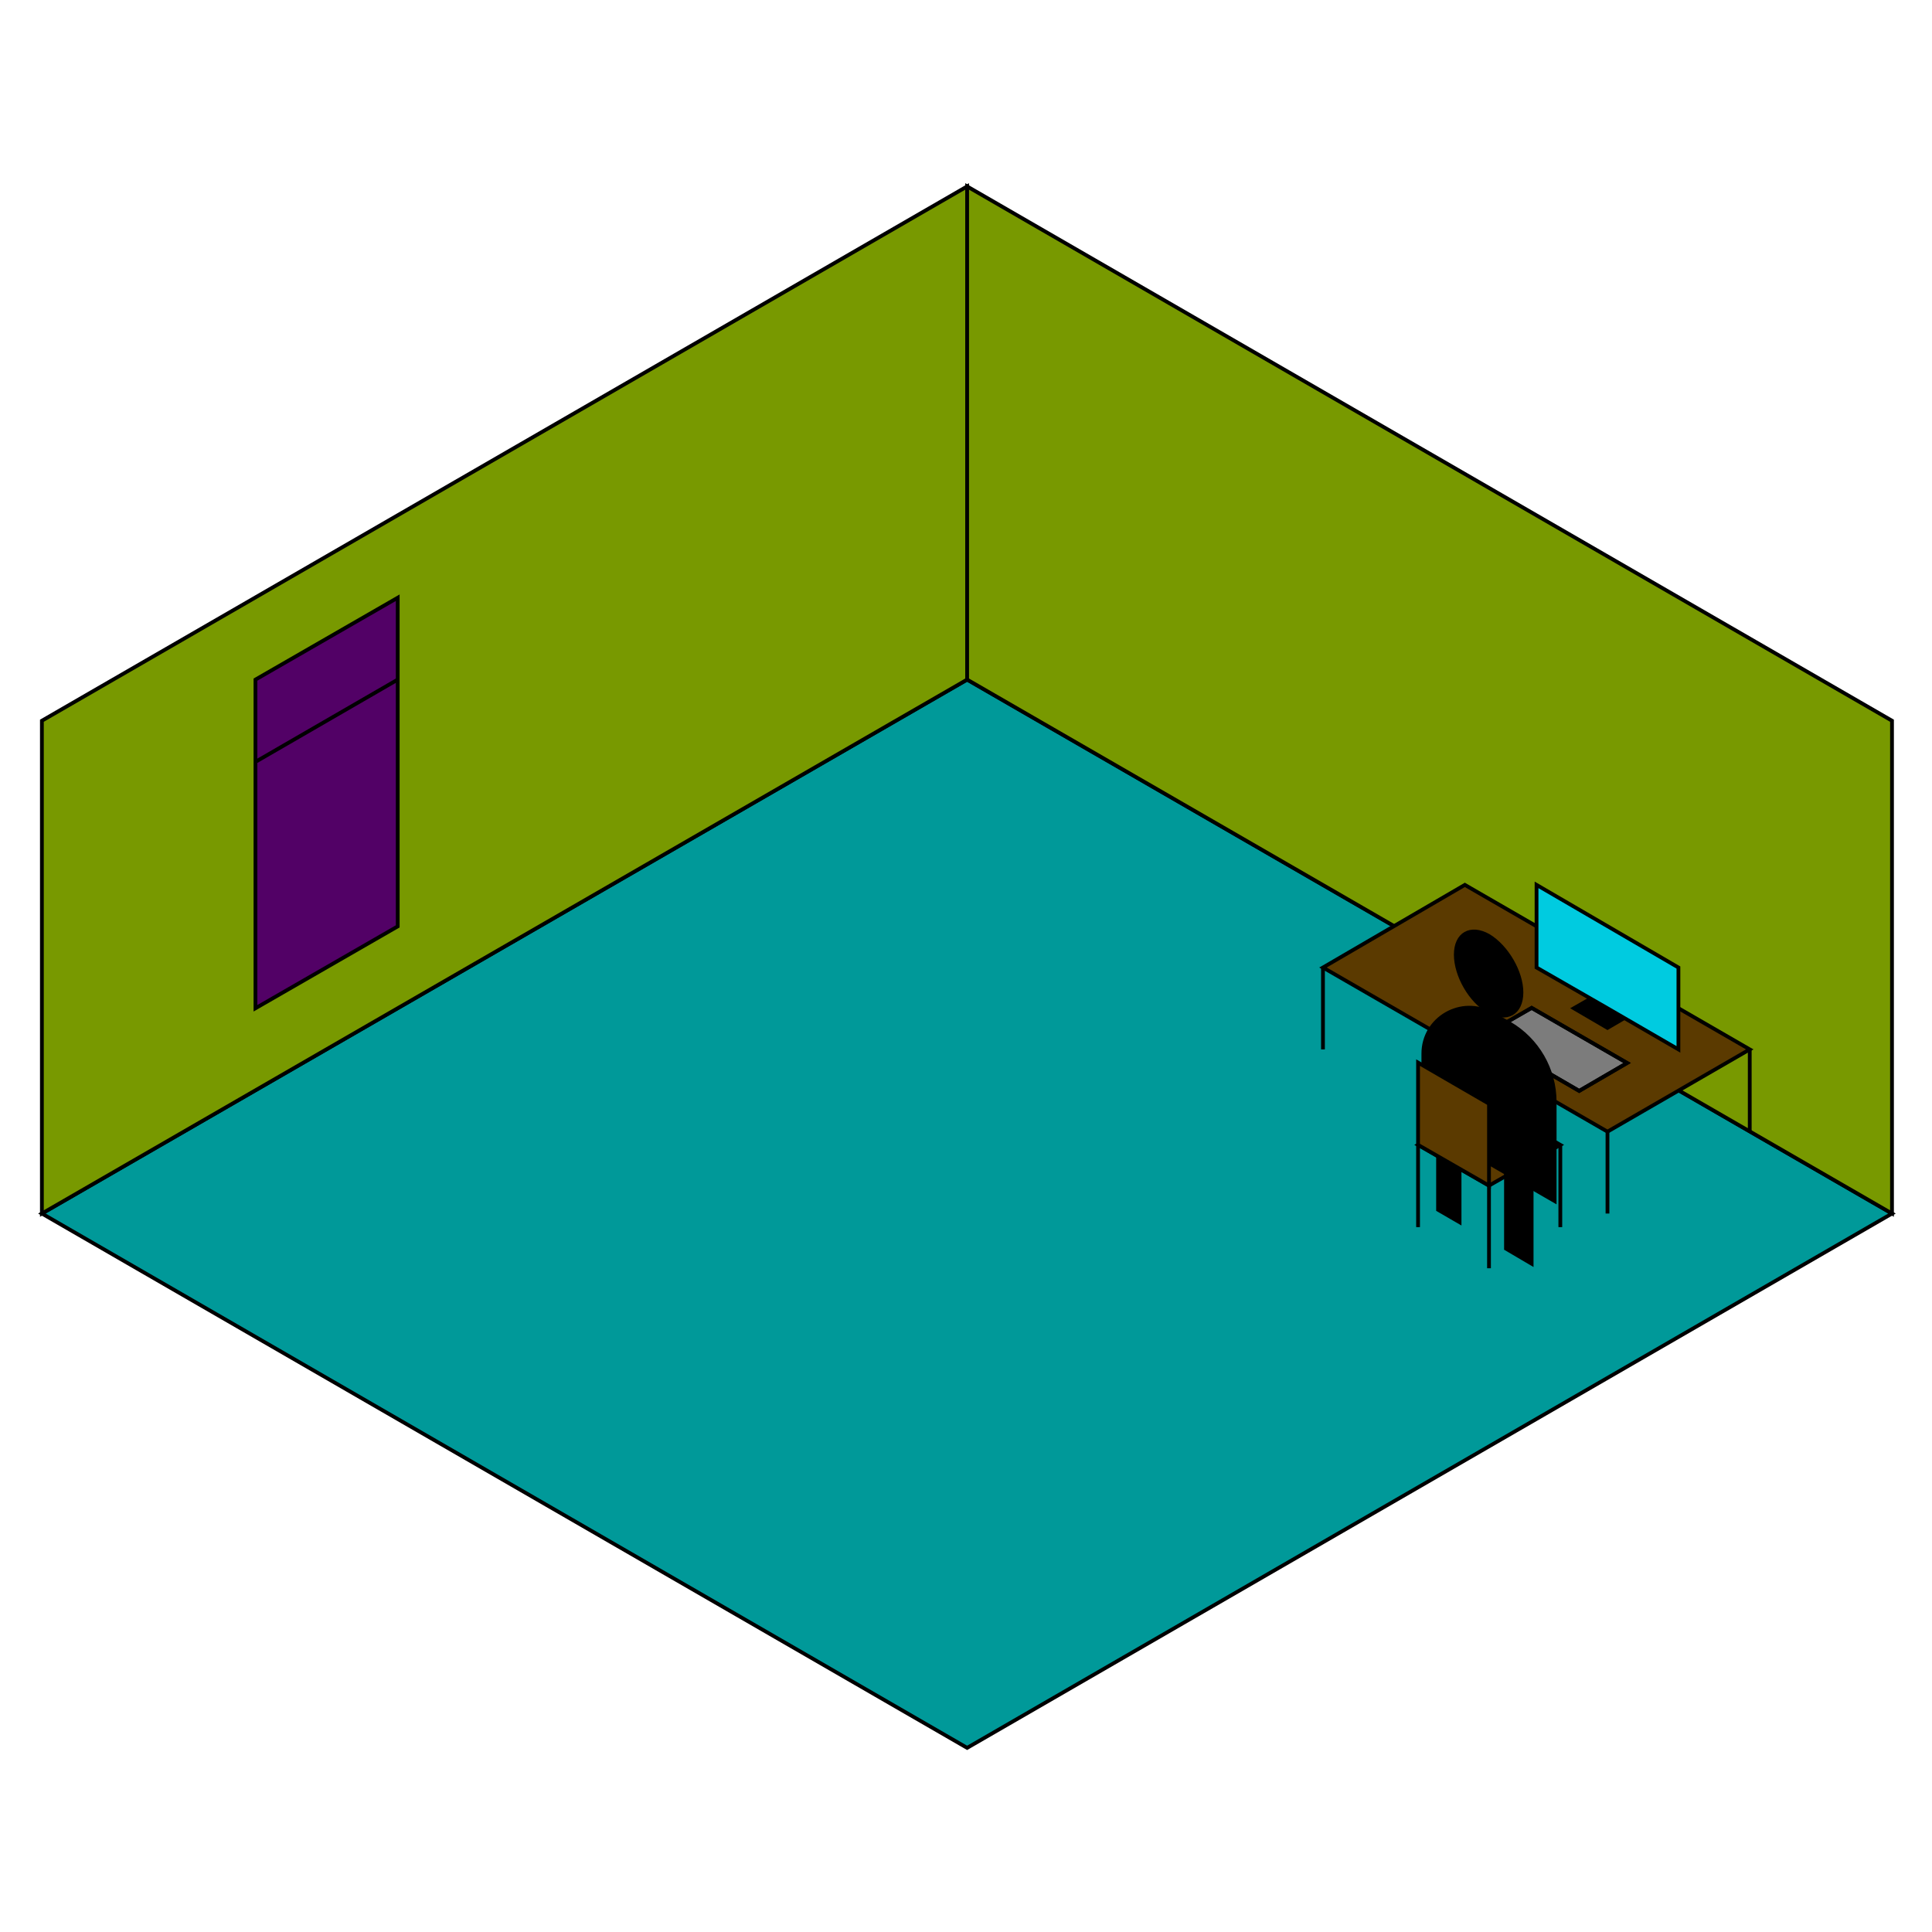 <?xml version="1.0" encoding="utf-8"?>
<!-- Generator: Adobe Illustrator 18.0.0, SVG Export Plug-In . SVG Version: 6.00 Build 0)  -->
<!DOCTYPE svg PUBLIC "-//W3C//DTD SVG 1.1//EN" "http://www.w3.org/Graphics/SVG/1.1/DTD/svg11.dtd">
<svg version="1.1" id="Layer_1" xmlns="http://www.w3.org/2000/svg" xmlns:xlink="http://www.w3.org/1999/xlink" x="0px" y="0px"
	 viewBox="0 0 512 512" enable-background="new 0 0 512 512" xml:space="preserve">
<g id="Art">
	<polygon fill="#009999" stroke="#000000" stroke-miterlimit="10" points="11.1,321.6 256.3,180.1 501.4,321.6 256.3,463.2 	"/>
	<polygon fill="#789900" stroke="#000000" stroke-miterlimit="10" points="256.3,180.1 256.3,49.4 11.1,191 11.1,321.6 	"/>
	<polygon fill="#789900" stroke="#000000" stroke-miterlimit="10" points="501.4,321.6 501.4,191 256.3,49.4 256.3,180.1 	"/>
	<g>
		<polygon fill="#5B3A00" stroke="#000000" stroke-miterlimit="10" points="463.7,278.1 426,299.9 350.6,256.4 388.2,234.5 		"/>
		<line fill="none" stroke="#000000" stroke-miterlimit="10" x1="426" y1="321.6" x2="426" y2="299.9"/>
		<line fill="none" stroke="#000000" stroke-miterlimit="10" x1="463.7" y1="299.9" x2="463.7" y2="278.1"/>
		<line fill="none" stroke="#000000" stroke-miterlimit="10" x1="350.6" y1="278.1" x2="350.6" y2="256.4"/>
	</g>
	<polygon fill="#520166" stroke="#000000" stroke-miterlimit="10" points="67.7,267.2 67.7,180.1 105.4,158.4 105.4,245.5 	"/>
	<polygon fill="#7C7C7C" stroke="#000000" stroke-miterlimit="10" points="405.9,267.1 393.2,274.4 418.5,289.1 431.2,281.7 	"/>
	<line fill="none" stroke="#000000" stroke-miterlimit="10" x1="67.7" y1="201.9" x2="105.4" y2="180.1"/>
	<path fill="#5B3A00" stroke="#000000" stroke-miterlimit="10" d="M388.2,299.9"/>
	<path fill="none" stroke="#000000" stroke-miterlimit="10" d="M369.4,267.2"/>
	<polygon stroke="#000000" stroke-miterlimit="10" points="426,262.1 417.1,267.2 426,272.4 434.9,267.2 	"/>
	<polygon fill="#00CBE0" stroke="#000000" stroke-miterlimit="10" points="426,267.2 444.8,278.1 444.8,256.4 407.2,234.5 
		407.2,256.4 	"/>
	<polygon fill="none" stroke="#000000" stroke-miterlimit="10" points="405.9,267.1 393.2,274.4 418.5,289.1 431.2,281.7 	"/>
	<g id="ChairB">
		<polygon fill="#5B3A00" stroke="#000000" stroke-miterlimit="10" points="394.6,292.5 375.8,303.4 394.6,314.2 413.5,303.4 		"/>
		<line fill="none" stroke="#000000" stroke-miterlimit="10" x1="413.5" y1="325.2" x2="413.5" y2="303.4"/>
		<line fill="none" stroke="#000000" stroke-miterlimit="10" x1="375.8" y1="303.4" x2="375.8" y2="325.2"/>
		<line fill="none" stroke="#000000" stroke-miterlimit="10" x1="394.6" y1="314.2" x2="394.6" y2="336.1"/>
	</g>
	<g id="pl">
		<g>
			<path d="M394.5,248c-4.8-2.7-8.7-0.5-8.7,5s3.9,12.3,8.7,15c4.8,2.7,8.7,0.5,8.7-5C403.2,257.6,399.3,250.9,394.5,248z"/>
			<path fill="none" stroke="#000000" stroke-miterlimit="10" d="M394.5,248c-4.8-2.7-8.7-0.5-8.7,5s3.9,12.3,8.7,15
				c4.8,2.7,8.7,0.5,8.7-5C403.2,257.6,399.3,250.9,394.5,248z"/>
		</g>
		<path stroke="#000000" stroke-miterlimit="10" d="M395.5,268.7l4.5,2.5c7.4,4.3,12,12.2,12,20.8v26.3l-34.8-20.1v-19
			C377.2,269.9,387.3,264,395.5,268.7z"/>
		<polygon stroke="#000000" stroke-miterlimit="10" points="405.9,314.8 405.9,334.9 399.1,330.9 399.1,310.9 		"/>
		<polygon stroke="#000000" stroke-miterlimit="10" points="381.1,300.5 381.1,320.6 386.8,323.9 386.8,303.8 		"/>
	</g>
	<polygon id="ChairH" fill="#5B3A00" stroke="#000000" stroke-miterlimit="10" points="375.8,281.6 394.6,292.5 394.6,314.2 
		375.8,303.4 	"/>
</g>
</svg>
